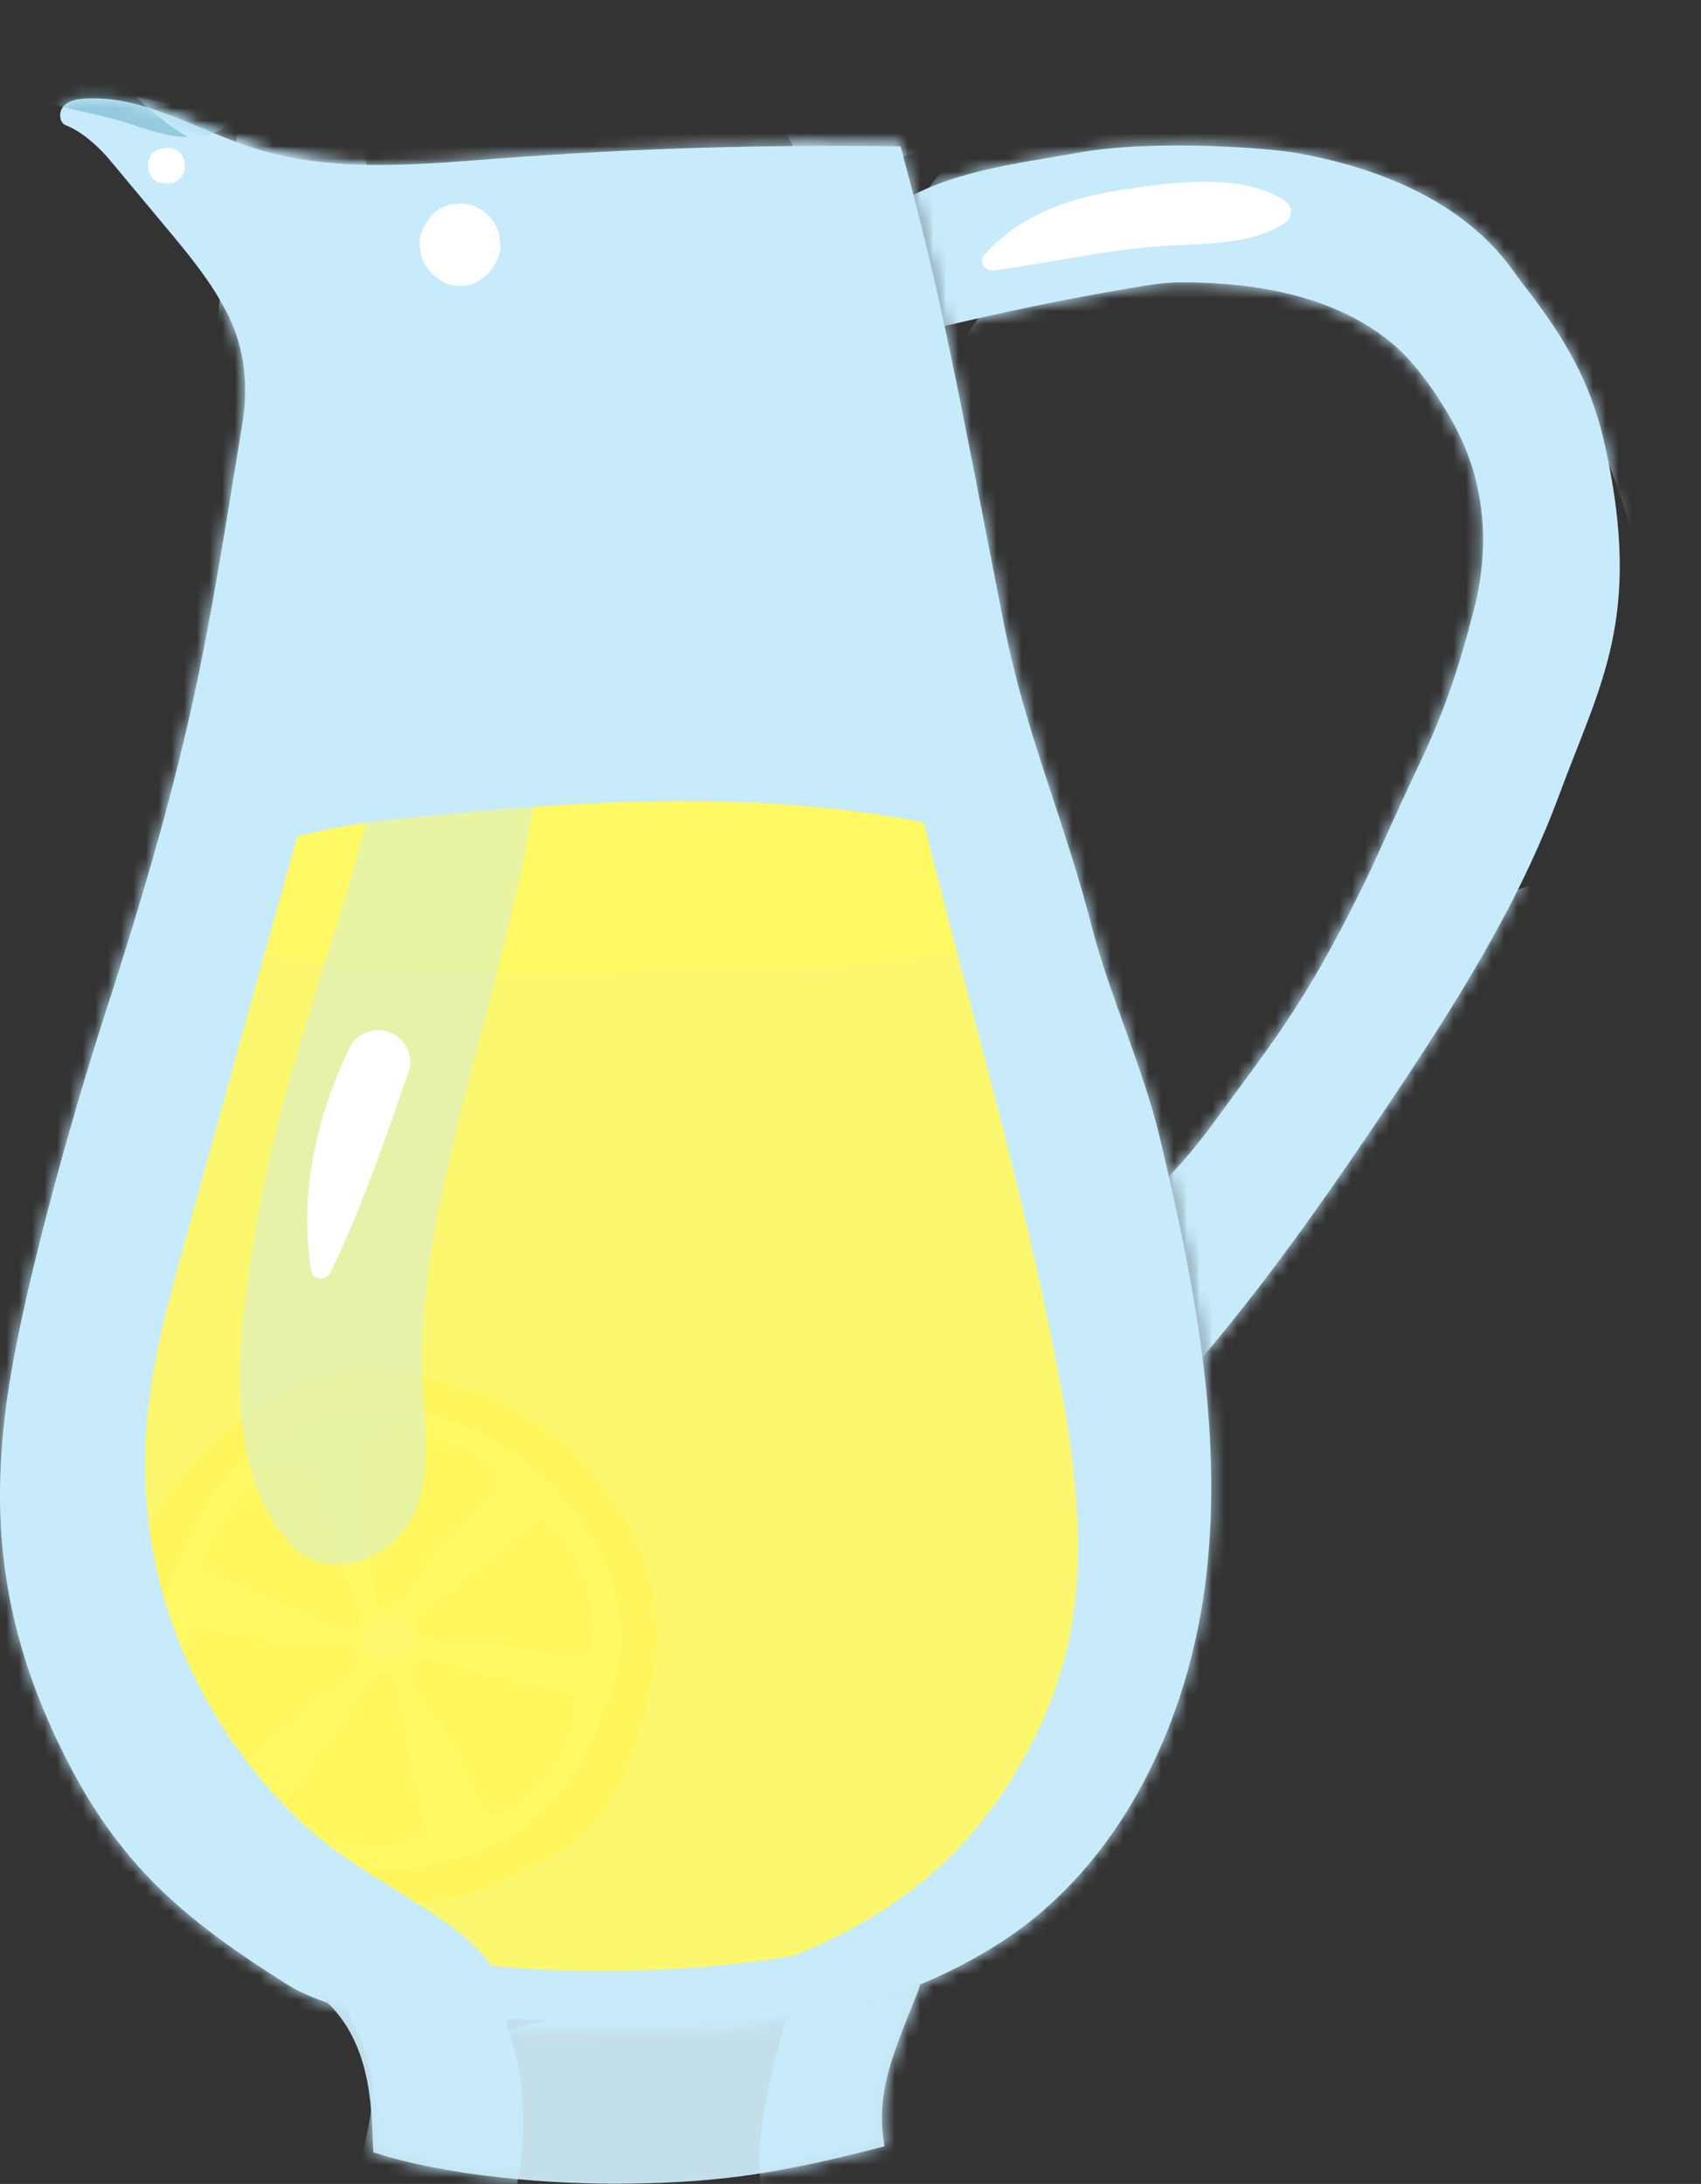 <svg width="134" height="172" viewBox="0 0 134 172" fill="none" xmlns="http://www.w3.org/2000/svg">
<rect x="0" y="0" width="134" height="172" fill="#333333" stroke="none"/>
<path d="M57.637 159.722C65.028 159.164 72.205 157.133 78.487 153.2C88.301 147.057 93.735 135.499 95.042 123.994C96.349 112.489 94.055 100.899 91.377 89.636C90.014 83.907 87.445 78.575 85.979 72.873C83.811 64.44 80.77 57.733 79.095 49.186C75.249 29.55 74.246 23.737 70.946 11.529C60.391 11.364 49.828 11.682 39.302 12.48C32.81 12.973 26.121 13.629 19.92 11.642C15.498 10.225 11.296 7.474 6.661 7.766C6.065 7.804 5.421 7.917 5.014 8.356C4.609 8.795 4.639 9.649 5.195 9.87C6.482 10.38 7.782 11.56 8.67 12.625C10.134 14.38 11.598 16.134 13.06 17.888C14.904 20.097 16.765 22.334 18.023 24.923C19.28 27.511 19.569 30.456 19.102 33.295C16.265 50.555 15.323 58.092 8.239 79.957C5.624 88.025 1.426 102.822 0.413 111.241C-0.6 119.661 -0.062 128.545 5.608 139.275C9.856 147.317 14.92 151.432 22.614 156.281C25.048 157.815 28.596 158.496 31.326 159.398C34.077 160.306 51.347 160.197 57.637 159.722Z" fill="#C7EBFB"/>
<path d="M10.002 125.655C8.804 132.787 11.582 140.406 16.932 145.273C18.513 146.711 20.319 147.933 22.324 148.672C24.984 149.652 28.29 150.16 31.121 150.005C34.258 149.832 37.498 149.246 40.99 147.576C48.22 144.119 49.587 140.217 51.164 133.303C51.591 131.428 54.049 122.524 44.429 113.784C40.472 110.191 33.588 107.656 28.137 108.037C23.005 108.397 17.337 112.4 14.236 116.29C12.076 118.995 10.576 122.238 10.002 125.655Z" fill="#FFD527"/>
<path d="M13.136 125.613C11.748 130.27 12.439 133.756 15.324 138.767C16.258 140.39 17.696 142.245 19.16 143.414C20.485 144.472 21.683 145.186 23.219 145.903C27.713 148.001 32.938 147.47 37.644 145.903C40.378 144.991 42.291 143.161 43.517 141.864C45.166 140.122 46.272 137.94 47.208 135.729C47.818 134.289 48.368 132.815 48.698 131.285C49.991 125.311 46.083 118.813 41.266 115.05C37.163 111.845 31.491 110.159 26.507 111.031C24.878 111.315 19.883 113.31 17.144 117.205C15.435 119.641 13.991 122.752 13.136 125.613Z" fill="#FFF963"/>
<path d="M29.3 122.204C29.04 119.45 28.78 116.695 28.517 113.941C28.502 113.784 28.494 113.612 28.591 113.488C28.674 113.385 28.811 113.345 28.941 113.314C32.272 112.509 35.964 113.373 38.592 115.572C38.959 115.88 39.339 116.288 39.291 116.764C39.261 117.07 39.061 117.329 38.864 117.563C37.06 119.701 34.787 121.443 33.208 123.754C32.69 124.512 31.148 127.119 29.852 126.231C29.155 125.752 29.372 122.949 29.3 122.204Z" fill="#FCE01A"/>
<path d="M35.889 125.136C38.027 123.38 40.164 121.624 42.302 119.867C42.423 119.768 42.562 119.663 42.719 119.675C42.85 119.685 42.962 119.776 43.059 119.865C45.59 122.178 46.937 125.722 46.581 129.131C46.532 129.608 46.407 130.148 45.983 130.377C45.713 130.522 45.387 130.5 45.083 130.468C42.302 130.168 39.588 129.256 36.789 129.239C35.869 129.233 32.847 129.411 32.859 127.842C32.865 127 35.311 125.611 35.889 125.136Z" fill="#FCE01A"/>
<path d="M36.763 131.563C39.455 132.201 42.147 132.837 44.841 133.474C44.994 133.51 45.163 133.558 45.248 133.689C45.32 133.8 45.314 133.943 45.302 134.074C44.996 137.487 42.991 140.708 40.065 142.49C39.654 142.74 39.149 142.967 38.712 142.77C38.432 142.643 38.253 142.371 38.094 142.108C36.648 139.712 35.728 137.003 34.047 134.766C33.495 134.031 31.522 131.734 32.778 130.792C33.449 130.286 36.036 131.39 36.763 131.563Z" fill="#FCE01A"/>
<path d="M24.059 127.022C21.506 125.955 18.953 124.886 16.402 123.819C16.257 123.759 16.098 123.686 16.037 123.541C15.983 123.42 16.015 123.279 16.047 123.152C16.905 119.834 19.406 116.983 22.585 115.702C23.03 115.523 23.566 115.38 23.965 115.646C24.22 115.817 24.353 116.115 24.468 116.399C25.505 118.997 25.97 121.822 27.263 124.304C27.689 125.12 29.262 127.707 27.869 128.43C27.12 128.822 24.75 127.31 24.059 127.022Z" fill="#FCE01A"/>
<path d="M25.319 133.54C23.213 135.336 21.11 137.13 19.004 138.926C18.884 139.027 18.747 139.136 18.59 139.126C18.459 139.118 18.348 139.029 18.247 138.941C15.674 136.677 14.261 133.158 14.553 129.743C14.593 129.264 14.71 128.722 15.128 128.486C15.394 128.335 15.722 128.35 16.026 128.378C18.813 128.627 21.543 129.487 24.342 129.453C25.262 129.441 28.279 129.207 28.297 130.776C28.307 131.621 25.887 133.055 25.319 133.54Z" fill="#FCE01A"/>
<path d="M31.706 135.844C32.282 138.55 32.856 141.256 33.432 143.962C33.464 144.115 33.494 144.288 33.413 144.421C33.343 144.534 33.21 144.588 33.087 144.633C29.87 145.815 26.104 145.382 23.239 143.499C22.837 143.235 22.416 142.875 22.406 142.394C22.4 142.088 22.571 141.808 22.74 141.552C24.288 139.22 26.344 137.229 27.647 134.754C28.076 133.939 29.306 131.174 30.695 131.907C31.444 132.302 31.551 135.111 31.706 135.844Z" fill="#FCE01A"/>
<path d="M28.636 129.052C28.471 128.347 30.205 126.723 31.521 127.23C32.836 127.737 32.937 129.052 32.178 130.115C31.419 131.176 29.194 131.43 28.636 129.052Z" fill="white"/>
<path d="M70.39 161.848C69.297 165.088 69.379 167.113 69.681 169.036C61.482 171.161 56.922 171.853 49.741 171.972C43.369 172.077 35.063 171.364 29.403 169.502C29.337 167.361 29.27 165.205 28.755 163.115C28.241 161.027 27.245 158.987 25.569 157.513C25.402 157.366 25.217 157.141 25.35 156.969C32.997 159.218 42.348 159.08 51.902 159.218C59.004 159.319 65.936 158.711 72.516 156.081C72.53 156.591 71.383 158.904 70.39 161.848Z" fill="#C3DFEB"/>
<path opacity="0.92" d="M14.106 70.902C13.518 74.854 5.927 96.566 4.864 107.803C3.801 119.039 5.015 138.018 17.315 147.735C29.614 157.451 56.641 156.085 68.483 152.745C80.326 149.405 90.044 135.892 90.348 121.316C90.652 106.74 84.426 71.818 82.149 69.388C79.871 66.959 14.106 70.902 14.106 70.902Z" fill="#FFF963"/>
<path d="M20.113 66.867C17.779 67.692 15.23 68.697 14.107 70.902C13.911 71.287 13.764 71.727 13.857 72.15C13.968 72.652 14.389 73.022 14.809 73.322C18.891 76.26 35.071 76.86 40.099 76.789C46.909 76.691 65.633 76.298 69.458 75.887C76.316 75.15 81.05 73.658 82.536 70.469C83.148 69.156 81.827 67.821 81.167 67.28C80.508 66.74 79.671 66.478 78.851 66.241C63.446 61.811 47.167 62.884 31.423 64.491C27.634 64.88 23.717 65.596 20.113 66.867Z" fill="#FFF963"/>
<g opacity="0.42">
<path d="M34.709 25.527C32.831 28.983 32.69 33.297 32.478 37.167C32.259 41.126 32.104 45.087 31.753 49.039C31.039 57.075 28.967 64.912 26.601 72.601C24.261 80.206 21.73 87.735 20.377 95.599C19.018 103.495 17.023 114.802 22.697 121.395C25.924 125.144 31.397 122.643 32.839 118.717C34.212 114.98 33.159 110.387 33.247 106.466C33.33 102.723 33.805 99.047 34.532 95.38C36.078 87.588 38.386 79.967 40.24 72.245C42.121 64.402 43.367 56.531 43.12 48.445C42.898 41.102 42.437 31.117 37.705 25.139C36.944 24.18 35.245 24.539 34.709 25.527Z" fill="#C7EBFB"/>
</g>
<mask id="mask0_679_135682" style="mask-type:luminance" maskUnits="userSpaceOnUse" x="0" y="7" width="96" height="154">
<path d="M57.637 159.722C65.028 159.164 72.205 157.133 78.487 153.2C88.301 147.057 93.735 135.499 95.042 123.994C96.349 112.489 94.055 100.899 91.377 89.636C90.014 83.907 87.445 78.575 85.979 72.873C83.811 64.44 80.77 57.733 79.095 49.186C75.249 29.55 74.246 23.737 70.946 11.529C60.391 11.364 49.828 11.682 39.302 12.48C32.81 12.973 26.121 13.629 19.92 11.642C15.498 10.225 11.296 7.474 6.661 7.766C6.065 7.804 5.421 7.917 5.014 8.356C4.609 8.795 4.639 9.649 5.195 9.87C6.482 10.38 7.782 11.56 8.67 12.625C10.134 14.38 11.598 16.134 13.06 17.888C14.904 20.097 16.765 22.334 18.023 24.923C19.28 27.511 19.569 30.456 19.102 33.295C16.265 50.555 15.323 58.092 8.239 79.957C5.624 88.025 1.426 102.822 0.413 111.241C-0.6 119.661 -0.062 128.545 5.608 139.275C9.856 147.317 14.92 151.432 22.614 156.281C25.048 157.815 28.596 158.496 31.326 159.398C34.077 160.306 51.347 160.197 57.637 159.722Z" fill="white"/>
</mask>
<g mask="url(#mask0_679_135682)">
<path d="M38.427 0.693C41.769 1.111 45.069 1.895 48.416 2.185C51.696 2.47 54.14 3.258 56.937 5.02C61.948 8.179 63.92 14.207 64.955 19.718C66.346 27.124 66.749 34.683 67.979 42.121C69.237 49.734 70.931 57.27 72.775 64.76C76.446 79.663 80.898 94.432 83.634 109.551C84.796 115.976 85.575 122.907 84.165 129.354C83.002 134.668 80.352 139.84 76.764 144.151C72.811 148.905 67.357 152.236 61.602 154.372C58.392 155.564 55.139 156.643 51.843 157.573C47.838 158.703 43.575 158.643 39.705 160.038C38.386 160.515 38.002 161.969 38.914 163.036C41.455 166.006 45.047 166.481 48.774 166.838C52.853 167.23 57.068 166.884 61.081 166.058C67.838 164.665 74.728 161.329 80.422 157.483C86.243 153.552 91.652 148.903 94.751 142.482C98.534 134.648 99.73 125.998 99.104 117.366C97.857 100.128 92.387 83.198 88.15 66.53C85.962 57.927 83.892 49.287 82.357 40.542C80.873 32.095 80.845 23.089 78.328 14.876C75.785 6.58 70.943 -1.307 62.732 -4.897C58.658 -6.679 53.816 -6.856 49.412 -6.554C45.154 -6.26 41.364 -4.444 37.492 -2.757C35.59 -1.927 36.868 0.499 38.427 0.693Z" fill="#C7EBFB"/>
</g>
<mask id="mask1_679_135682" style="mask-type:luminance" maskUnits="userSpaceOnUse" x="0" y="7" width="96" height="154">
<path d="M57.637 159.722C65.028 159.164 72.205 157.133 78.487 153.2C88.301 147.057 93.735 135.499 95.042 123.994C96.349 112.489 94.055 100.899 91.377 89.636C90.014 83.907 87.445 78.575 85.979 72.873C83.811 64.44 80.77 57.733 79.095 49.186C75.249 29.55 74.246 23.737 70.946 11.529C60.391 11.364 49.828 11.682 39.302 12.48C32.81 12.973 26.121 13.629 19.92 11.642C15.498 10.225 11.296 7.474 6.661 7.766C6.065 7.804 5.421 7.917 5.014 8.356C4.609 8.795 4.639 9.649 5.195 9.87C6.482 10.38 7.782 11.56 8.67 12.625C10.134 14.38 11.598 16.134 13.06 17.888C14.904 20.097 16.765 22.334 18.023 24.923C19.28 27.511 19.569 30.456 19.102 33.295C16.265 50.555 15.323 58.092 8.239 79.957C5.624 88.025 1.426 102.822 0.413 111.241C-0.6 119.661 -0.062 128.545 5.608 139.275C9.856 147.317 14.92 151.432 22.614 156.281C25.048 157.815 28.596 158.496 31.326 159.398C34.077 160.306 51.347 160.197 57.637 159.722Z" fill="white"/>
</mask>
<g mask="url(#mask1_679_135682)">
<path d="M21.418 0.097C19.763 2.249 19.473 5.187 19.061 7.806C18.547 11.088 18.255 14.407 17.905 17.709C17.273 23.675 16.794 29.609 15.911 35.55C14.037 48.151 10.022 60.371 6.573 72.605C3.116 84.862 -1.483 97.373 -2.816 110.087C-4.028 121.636 -0.992 133.967 5.302 143.714C8.176 148.164 11.697 152.3 15.781 155.683C20.182 159.327 25.367 163.27 31.162 164.115C34.194 164.558 37.559 164.109 39.256 161.206C41.3 157.71 38.86 154.293 36.149 152.183C32.163 149.083 27.584 147.105 23.861 143.614C16.574 136.784 11.995 127.32 11.476 117.303C11.192 111.776 12.17 106.632 13.604 101.322C15.32 94.967 17.114 88.633 18.849 82.282C22.645 68.383 27.016 54.542 28.911 40.222C29.837 33.229 30.262 25.906 29.595 18.867C29.261 15.347 28.796 11.789 27.944 8.354C27.215 5.416 26.307 1.824 23.964 -0.232C23.106 -0.987 22.079 -0.761 21.418 0.097Z" fill="#C7EBFB"/>
</g>
<mask id="mask2_679_135682" style="mask-type:luminance" maskUnits="userSpaceOnUse" x="0" y="7" width="96" height="154">
<path d="M57.637 159.722C65.028 159.164 72.205 157.133 78.487 153.2C88.301 147.057 93.735 135.499 95.042 123.994C96.349 112.489 94.055 100.899 91.377 89.636C90.014 83.907 87.445 78.575 85.979 72.873C83.811 64.44 80.77 57.733 79.095 49.186C75.249 29.55 74.246 23.737 70.946 11.529C60.391 11.364 49.828 11.682 39.302 12.48C32.81 12.973 26.121 13.629 19.92 11.642C15.498 10.225 11.296 7.474 6.661 7.766C6.065 7.804 5.421 7.917 5.014 8.356C4.609 8.795 4.639 9.649 5.195 9.87C6.482 10.38 7.782 11.56 8.67 12.625C10.134 14.38 11.598 16.134 13.06 17.888C14.904 20.097 16.765 22.334 18.023 24.923C19.28 27.511 19.569 30.456 19.102 33.295C16.265 50.555 15.323 58.092 8.239 79.957C5.624 88.025 1.426 102.822 0.413 111.241C-0.6 119.661 -0.062 128.545 5.608 139.275C9.856 147.317 14.92 151.432 22.614 156.281C25.048 157.815 28.596 158.496 31.326 159.398C34.077 160.306 51.347 160.197 57.637 159.722Z" fill="white"/>
</mask>
<g mask="url(#mask2_679_135682)">
<path d="M18.058 9.029C18.044 6.109 15.429 4.107 13.191 2.672C10.246 0.785 7.356 -1.045 3.839 -1.466C-0.77 -2.02 -2.508 5.263 1.483 7.234C4.233 8.592 7.31 8.769 10.209 9.747C12.539 10.533 14.975 11.348 17.341 10.283C17.79 10.08 18.06 9.496 18.058 9.029Z" fill="#94CADD"/>
</g>
<mask id="mask3_679_135682" style="mask-type:luminance" maskUnits="userSpaceOnUse" x="70" y="0" width="64" height="124">
<path d="M70.945 11.529C74.245 23.737 75.248 29.548 79.095 49.186C80.769 57.73 83.811 64.439 85.978 72.873C87.445 78.577 90.013 83.909 91.376 89.636C94.054 100.901 96.349 112.491 95.042 123.994L112.516 96.262L133.774 54.051L129.522 14.27L106.745 0L70.945 11.529Z" fill="white"/>
</mask>
<g mask="url(#mask3_679_135682)">
<path d="M70.493 16.188C74.693 13.48 79.95 12.923 84.867 12.037C91.041 10.923 100.112 11.69 102.075 12.037C115.235 14.366 118.781 20.844 119.889 22.261C123.183 26.466 125.331 29.999 126.469 35.218C129.406 48.681 126.076 53.813 122.83 62.602C119.584 71.391 114.492 79.365 109.273 87.147C103.595 95.608 97.691 103.964 90.715 111.391C90.318 111.484 90.423 110.965 90.177 110.642C89.931 110.316 89.821 109.91 89.72 109.515C89.027 106.811 87.054 101.555 86.69 98.787C90.105 94.174 92.112 93.199 95.497 88.564C100.154 82.186 102.685 79.25 107.238 70.04C108.53 67.43 109.668 64.676 111.692 60.425C113.83 55.933 114.883 52.752 116.129 47.936C117.279 43.488 117.061 38.784 115.133 34.612C114.013 32.186 111.812 28.843 109.769 27.122C105.603 23.612 100.031 22.445 94.585 22.263C92.299 22.187 91.552 22.267 89.297 22.648C84.006 23.542 78.75 24.625 73.537 25.894C73.626 25.457 70.038 17.262 70.493 16.188Z" fill="#C7EBFB"/>
<mask id="mask4_679_135682" style="mask-type:luminance" maskUnits="userSpaceOnUse" x="70" y="11" width="58" height="101">
<path d="M70.493 16.188C74.693 13.48 79.95 12.923 84.867 12.037C91.041 10.923 100.112 11.69 102.075 12.037C115.235 14.366 118.781 20.844 119.889 22.261C123.183 26.466 125.331 29.999 126.469 35.218C129.406 48.681 126.076 53.813 122.83 62.602C119.584 71.391 114.492 79.365 109.273 87.147C103.595 95.608 97.691 103.964 90.715 111.391C90.318 111.484 90.423 110.965 90.177 110.642C89.931 110.316 89.821 109.91 89.72 109.515C89.027 106.811 87.054 101.555 86.69 98.787C90.105 94.174 92.112 93.199 95.497 88.564C100.154 82.186 102.685 79.25 107.238 70.04C108.53 67.43 109.668 64.676 111.692 60.425C113.83 55.933 114.883 52.752 116.129 47.936C117.279 43.488 117.061 38.784 115.133 34.612C114.013 32.186 111.812 28.843 109.769 27.122C105.603 23.612 100.031 22.445 94.585 22.263C92.299 22.187 91.552 22.267 89.297 22.648C84.006 23.542 78.75 24.625 73.537 25.894C73.626 25.457 70.038 17.262 70.493 16.188Z" fill="white"/>
</mask>
<g mask="url(#mask4_679_135682)">
<path d="M73.673 21.792C74.197 21.11 75.774 20.528 76.547 20.034C77.906 19.163 79.319 18.395 80.731 17.618C83.487 16.1 86.304 14.979 89.431 14.469C96.624 13.299 104.478 15.572 111.157 18.132C117.532 20.576 121.212 24.96 124.259 30.948C125.803 33.98 127.066 37.184 128.107 40.423C129.309 44.164 129.617 48.191 132.186 51.302C133.918 53.4 137.309 52.522 138.579 50.477C141.072 46.46 139.809 40.689 138.909 36.334C138.005 31.963 136.334 27.809 134.226 23.884C129.81 15.663 123.385 9.375 114.34 6.596C105.427 3.858 95.609 3.032 86.596 5.883C82.93 7.043 79.344 8.779 76.368 11.239C75.008 12.363 73.871 13.73 72.912 15.212C72.463 15.905 72.073 16.62 71.753 17.379C71.388 18.252 71.422 19.44 71.016 20.24C70.103 22.054 72.489 23.329 73.673 21.792Z" fill="#C7EBFB"/>
</g>
<mask id="mask5_679_135682" style="mask-type:luminance" maskUnits="userSpaceOnUse" x="70" y="11" width="58" height="101">
<path d="M70.493 16.188C74.693 13.48 79.95 12.923 84.867 12.037C91.041 10.923 100.112 11.69 102.075 12.037C115.235 14.366 118.781 20.844 119.889 22.261C123.183 26.466 125.331 29.999 126.469 35.218C129.406 48.681 126.076 53.813 122.83 62.602C119.584 71.391 114.492 79.365 109.273 87.147C103.595 95.608 97.691 103.964 90.715 111.391C90.318 111.484 90.423 110.965 90.177 110.642C89.931 110.316 89.821 109.91 89.72 109.515C89.027 106.811 87.054 101.555 86.69 98.787C90.105 94.174 92.112 93.199 95.497 88.564C100.154 82.186 102.685 79.25 107.238 70.04C108.53 67.43 109.668 64.676 111.692 60.425C113.83 55.933 114.883 52.752 116.129 47.936C117.279 43.488 117.061 38.784 115.133 34.612C114.013 32.186 111.812 28.843 109.769 27.122C105.603 23.612 100.031 22.445 94.585 22.263C92.299 22.187 91.552 22.267 89.297 22.648C84.006 23.542 78.75 24.625 73.537 25.894C73.626 25.457 70.038 17.262 70.493 16.188Z" fill="white"/>
</mask>
<g mask="url(#mask5_679_135682)">
<path d="M76.837 30.549C80.018 31.97 84.229 30.321 87.591 29.955C91.201 29.562 95.049 30.219 98.452 31.443C104.759 33.71 110.652 39.241 109.182 46.409C107.463 54.786 101.956 62.314 97.168 69.2C94.659 72.811 92.166 76.443 89.832 80.172C87.422 84.024 84.891 89.321 86.315 93.936C87.052 96.322 89.838 98.364 92.414 97.398C97.935 95.328 100.852 89.571 103.953 84.904C106.762 80.675 109.718 76.55 112.446 72.265C118.366 62.964 124.898 51.353 122.882 39.918C121.01 29.308 110.89 21.633 100.806 19.515C95.891 18.484 91.097 18.611 86.224 19.849C82.165 20.88 76.078 23.749 75.639 28.457C75.567 29.218 76.134 30.235 76.837 30.549Z" fill="#C7EBFB"/>
</g>
<mask id="mask6_679_135682" style="mask-type:luminance" maskUnits="userSpaceOnUse" x="70" y="11" width="58" height="101">
<path d="M70.493 16.188C74.693 13.48 79.95 12.923 84.867 12.037C91.041 10.923 100.112 11.69 102.075 12.037C115.235 14.366 118.781 20.844 119.889 22.261C123.183 26.466 125.331 29.999 126.469 35.218C129.406 48.681 126.076 53.813 122.83 62.602C119.584 71.391 114.492 79.365 109.273 87.147C103.595 95.608 97.691 103.964 90.715 111.391C90.318 111.484 90.423 110.965 90.177 110.642C89.931 110.316 89.821 109.91 89.72 109.515C89.027 106.811 87.054 101.555 86.69 98.787C90.105 94.174 92.112 93.199 95.497 88.564C100.154 82.186 102.685 79.25 107.238 70.04C108.53 67.43 109.668 64.676 111.692 60.425C113.83 55.933 114.883 52.752 116.129 47.936C117.279 43.488 117.061 38.784 115.133 34.612C114.013 32.186 111.812 28.843 109.769 27.122C105.603 23.612 100.031 22.445 94.585 22.263C92.299 22.187 91.552 22.267 89.297 22.648C84.006 23.542 78.75 24.625 73.537 25.894C73.626 25.457 70.038 17.262 70.493 16.188Z" fill="white"/>
</mask>
<g mask="url(#mask6_679_135682)">
<path d="M95.456 112.515C99.413 111.001 102.02 107.346 104.7 104.219C107.697 100.72 110.475 97.095 113.258 93.423C116.02 89.784 118.757 86.132 121.405 82.407C122.77 80.486 124.129 78.446 124.96 76.225C125.693 74.264 125.369 72.666 125.009 70.654C124.884 69.955 123.984 69.222 123.253 69.317C121.29 69.569 119.683 69.72 118.036 70.918C116.097 72.331 114.541 74.282 113.095 76.177C110.203 79.966 107.393 83.812 104.62 87.688C101.847 91.564 99.161 95.442 96.624 99.477C94.585 102.719 91.546 106.601 92.148 110.636C92.348 111.985 94.218 112.988 95.456 112.515Z" fill="#C7EBFB"/>
</g>
</g>
<mask id="mask7_679_135682" style="mask-type:luminance" maskUnits="userSpaceOnUse" x="25" y="156" width="48" height="16">
<path d="M70.39 161.848C69.297 165.088 69.379 167.113 69.681 169.036C61.482 171.161 56.922 171.853 49.741 171.972C43.369 172.077 35.063 171.364 29.403 169.502C29.337 167.361 29.27 165.205 28.755 163.115C28.241 161.027 27.245 158.987 25.569 157.513C25.402 157.366 25.217 157.141 25.35 156.969C32.997 159.218 42.348 159.08 51.902 159.218C59.004 159.319 65.936 158.711 72.516 156.081C72.53 156.591 71.383 158.904 70.39 161.848Z" fill="white"/>
</mask>
<g mask="url(#mask7_679_135682)">
<path d="M69.182 147.152C64.138 147.381 63.101 154.132 62.141 158.051C60.935 162.968 58.782 169.183 60.421 174.159C62.235 179.664 71.087 180.532 72.476 174.159C73.392 169.949 73.459 165.648 73.497 161.357C73.529 157.541 73.618 153.363 72.496 149.675C72.069 148.281 70.706 147.085 69.182 147.152Z" fill="#C7EBFB"/>
</g>
<mask id="mask8_679_135682" style="mask-type:luminance" maskUnits="userSpaceOnUse" x="25" y="156" width="48" height="16">
<path d="M70.39 161.848C69.297 165.088 69.379 167.113 69.681 169.036C61.482 171.161 56.922 171.853 49.741 171.972C43.369 172.077 35.063 171.364 29.403 169.502C29.337 167.361 29.27 165.205 28.755 163.115C28.241 161.027 27.245 158.987 25.569 157.513C25.402 157.366 25.217 157.141 25.35 156.969C32.997 159.218 42.348 159.08 51.902 159.218C59.004 159.319 65.936 158.711 72.516 156.081C72.53 156.591 71.383 158.904 70.39 161.848Z" fill="white"/>
</mask>
<g mask="url(#mask8_679_135682)">
<path d="M25.119 153.818C26.539 157.233 29.11 160.694 29.306 164.478C29.404 166.322 28.836 168.213 28.466 170.001C27.882 172.83 27.582 175.057 28.162 177.936C29.15 182.847 35.338 182.467 37.78 179.193C41.127 174.702 41.991 166.785 40.525 161.439C39.059 156.09 34.055 151.801 28.983 149.956C26.881 149.189 24.215 151.646 25.119 153.818Z" fill="#C7EBFB"/>
</g>
<path d="M34.045 16.936C34.027 16.958 34.009 16.98 33.989 17.002C33.462 17.64 33.017 18.381 33.057 19.251C33.095 19.533 33.133 19.815 33.17 20.097C33.321 20.636 33.594 21.104 33.989 21.5C34.184 21.726 34.486 21.905 34.722 22.088C35.467 22.664 37.011 22.664 37.756 22.088C37.992 21.905 38.292 21.726 38.489 21.5C39.021 20.88 39.458 20.103 39.42 19.251C39.383 18.969 39.345 18.687 39.307 18.404C39.156 17.866 38.884 17.397 38.489 17C38.471 16.978 38.453 16.956 38.433 16.934C37.976 16.38 36.939 15.995 36.238 16.026C35.463 16.062 34.559 16.311 34.045 16.936Z" fill="white"/>
<path d="M25.991 100.301C28.492 95.179 30.348 89.692 32.219 84.31C32.581 83.271 31.979 82.002 31.063 81.469C30.874 81.36 30.672 81.279 30.461 81.215C29.466 80.911 28.095 81.402 27.62 82.371C24.932 87.866 23.517 94.031 24.533 100.11C24.646 100.778 25.703 100.893 25.991 100.301Z" fill="white"/>
<path d="M78.331 21.301C82.412 20.721 86.443 19.849 90.549 19.451C93.851 19.132 98.343 19.499 101.202 17.57C101.855 17.129 101.865 16.241 101.202 15.8C97.939 13.636 92.579 14.33 88.91 14.864C84.555 15.498 80.614 16.716 77.584 20.016C77.026 20.624 77.596 21.406 78.331 21.301Z" fill="white"/>
<path d="M12.838 11.684C12.779 11.695 12.719 11.705 12.659 11.715C11.332 11.958 11.332 14.153 12.659 14.395C12.719 14.405 12.779 14.417 12.838 14.427C15.133 14.848 15.147 11.264 12.838 11.684Z" fill="white"/>
<mask id="mask9_679_135682" style="mask-type:luminance" maskUnits="userSpaceOnUse" x="0" y="7" width="96" height="154">
<path d="M57.637 159.722C65.028 159.164 72.205 157.133 78.487 153.2C88.301 147.057 93.735 135.499 95.042 123.994C96.349 112.489 94.055 100.899 91.377 89.636C90.014 83.907 87.445 78.575 85.979 72.873C83.811 64.44 80.77 57.733 79.095 49.186C75.249 29.55 74.246 23.737 70.946 11.529C60.391 11.364 49.828 11.682 39.302 12.48C32.81 12.973 26.121 13.629 19.92 11.642C15.498 10.225 11.296 7.474 6.661 7.766C6.065 7.804 5.421 7.917 5.014 8.356C4.609 8.795 4.639 9.649 5.195 9.87C6.482 10.38 7.782 11.56 8.67 12.625C10.134 14.38 11.598 16.134 13.06 17.888C14.904 20.097 16.765 22.334 18.023 24.923C19.28 27.511 19.569 30.456 19.102 33.295C16.265 50.555 15.323 58.092 8.239 79.957C5.624 88.025 1.426 102.822 0.413 111.241C-0.6 119.661 -0.062 128.545 5.608 139.275C9.856 147.317 14.92 151.432 22.614 156.281C25.048 157.815 28.596 158.496 31.326 159.398C34.077 160.306 51.347 160.197 57.637 159.722Z" fill="white"/>
</mask>
<g mask="url(#mask9_679_135682)">
<path d="M10.656 7.577C19.761 16.517 34.391 15.609 44.761 14.862C53.695 14.219 74.198 15.935 79.196 6.419C80.058 4.78 76.484 4.299 74.623 4.23C70.036 4.059 65.985 6.097 61.348 6.449C55.825 6.866 50.322 6.522 44.785 7.033C39.193 7.549 33.727 8.145 28.097 7.639C23.009 7.182 19.247 5.473 14.415 7.122C13.97 7.273 13.585 7.875 13.926 8.324L10.656 7.577Z" fill="#C7EBFB"/>
</g>
</svg>
